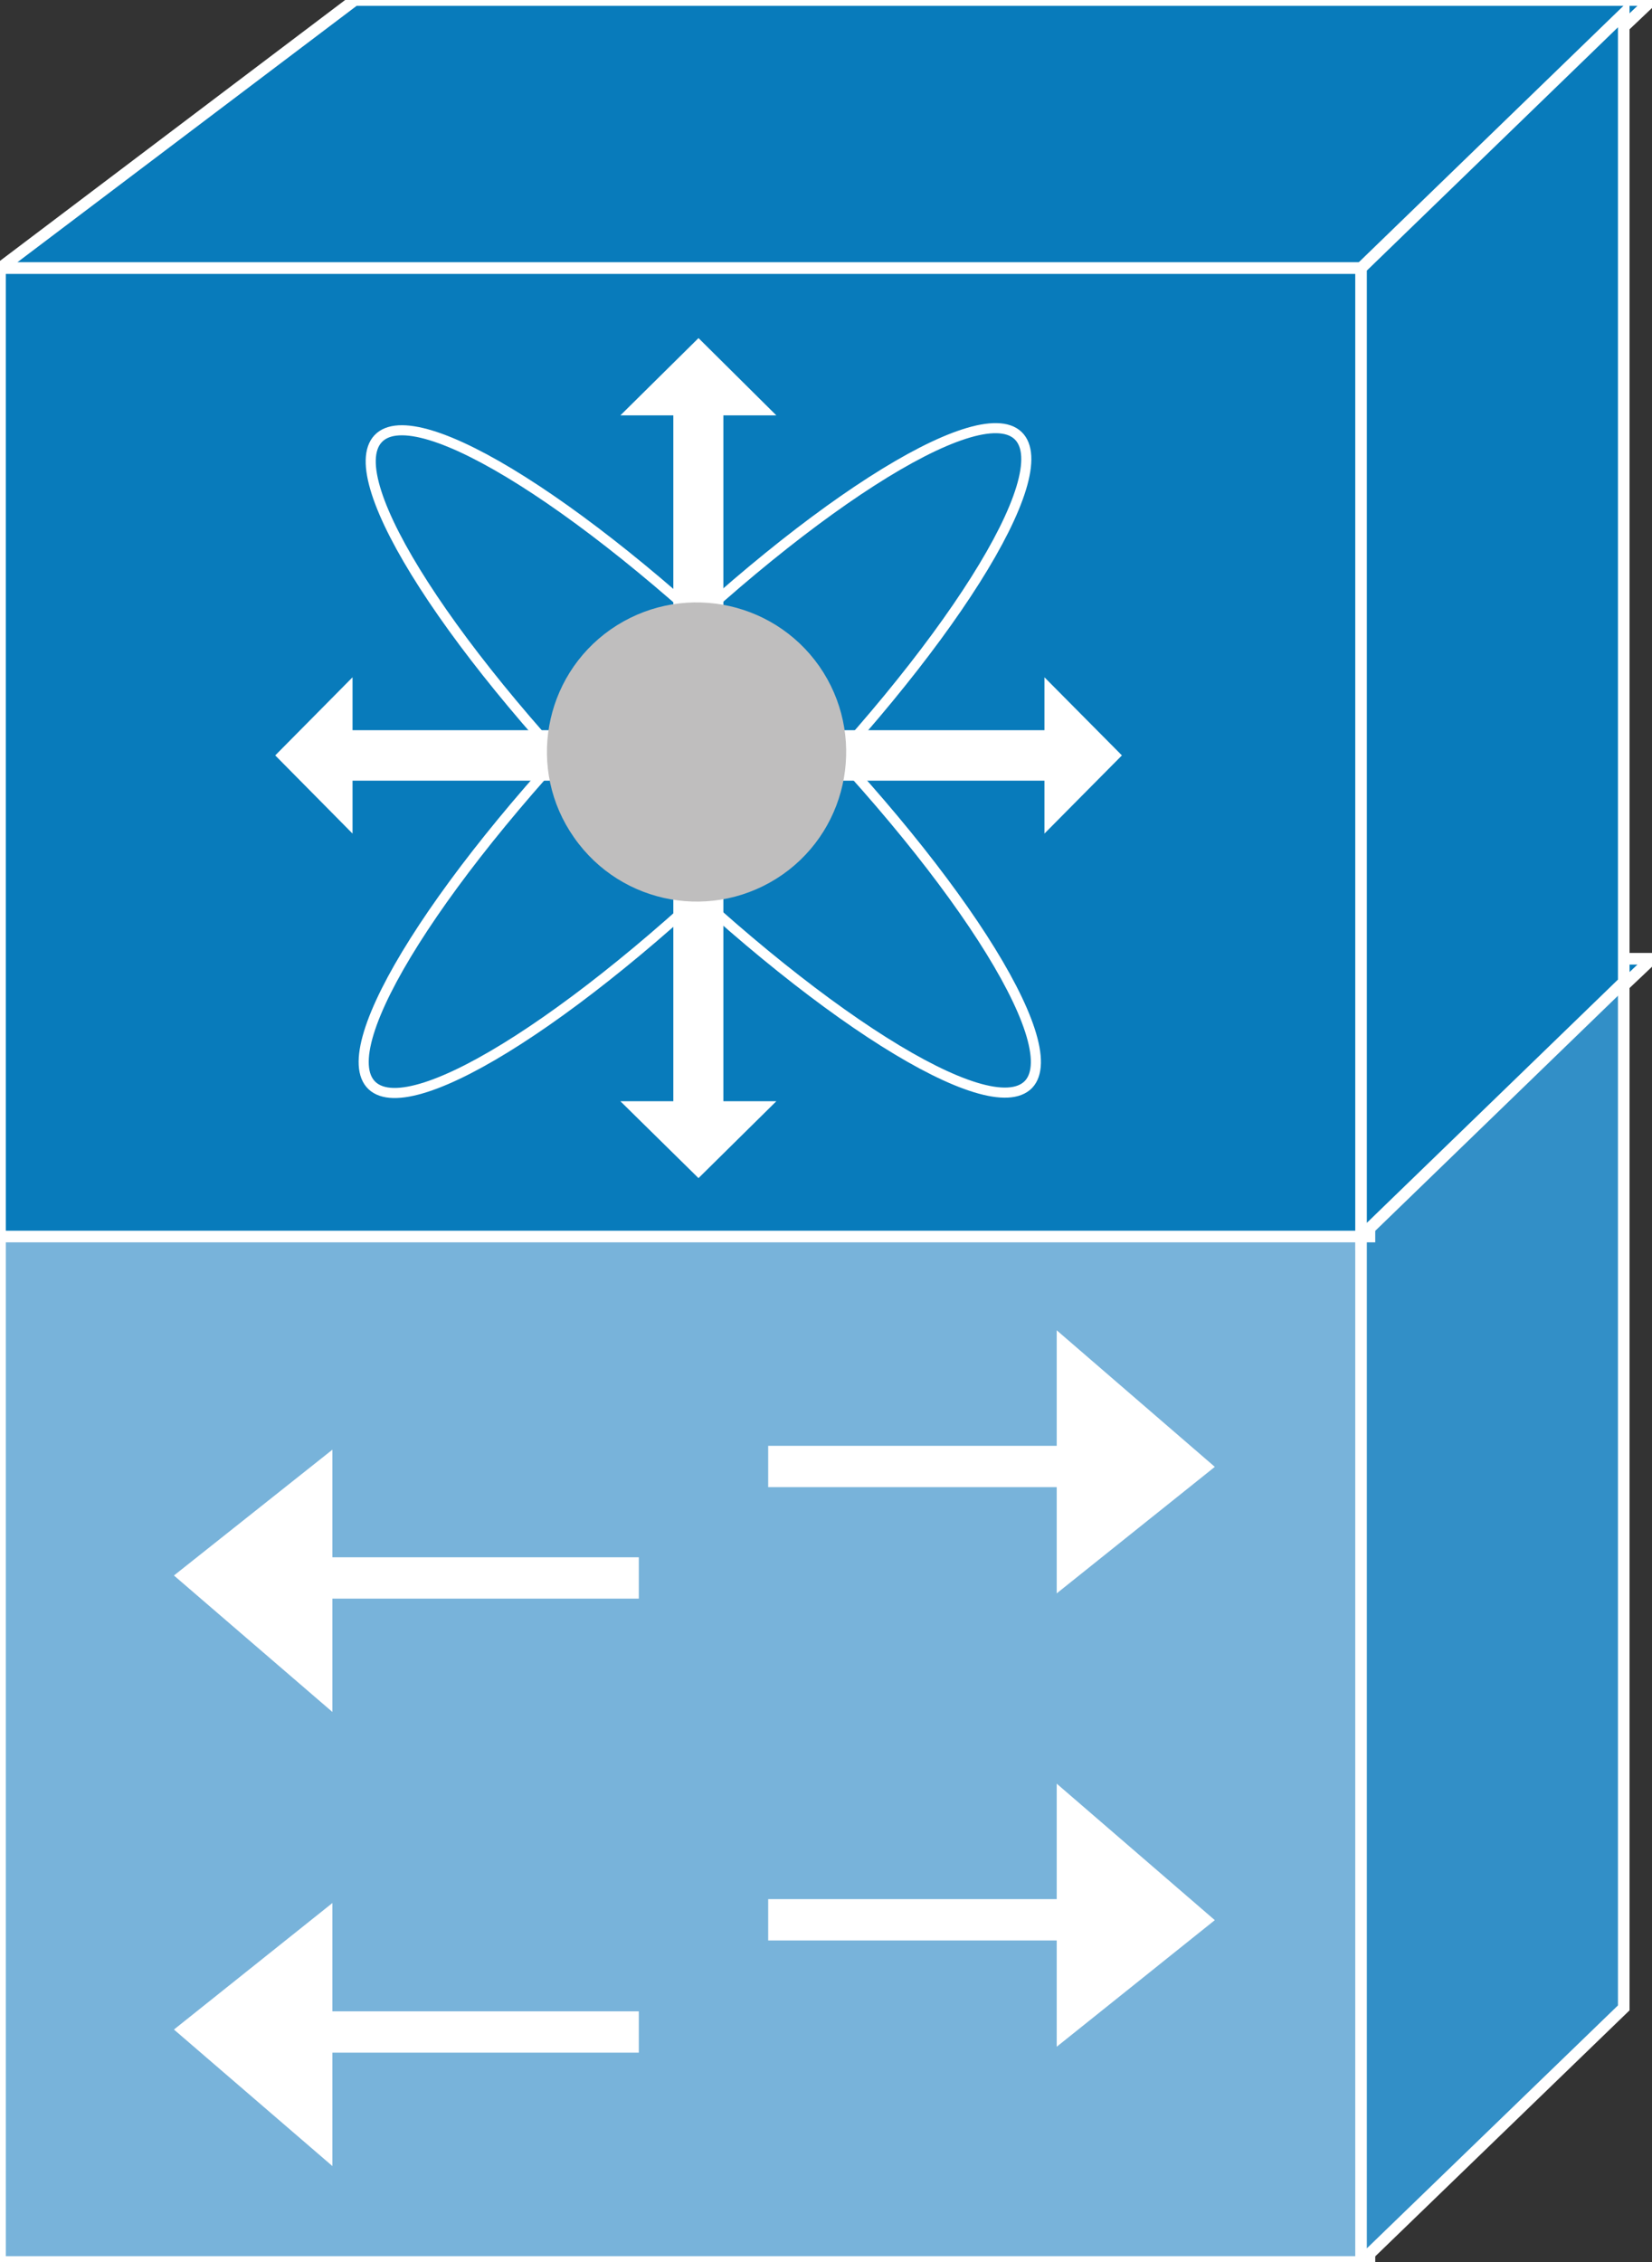 <?xml version="1.0" encoding="utf-8"?>
<!-- Generator: Adobe Illustrator 16.0.0, SVG Export Plug-In . SVG Version: 6.00 Build 0)  -->
<!DOCTYPE svg PUBLIC "-//W3C//DTD SVG 1.1//EN" "http://www.w3.org/Graphics/SVG/1.1/DTD/svg11.dtd">
<svg version="1.1"
	 id="svg2" xmlns:dc="http://purl.org/dc/elements/1.1/" xmlns:cc="http://creativecommons.org/ns#" xmlns:rdf="http://www.w3.org/1999/02/22-rdf-syntax-ns#" xmlns:svg="http://www.w3.org/2000/svg"
	 xmlns="http://www.w3.org/2000/svg" xmlns:xlink="http://www.w3.org/1999/xlink" x="0px" y="0px" width="57px" height="78px"
	 viewBox="0 0 57 78" enable-background="new 0 0 57 78" xml:space="preserve">
<rect x="0" y="0" width="57" height="78" fill="#333333" stroke="none"/>
<g id="g12" transform="scale(0.1,0.1)">
	<path id="path14" fill="#087BBB" d="M570.002,330.601l-97.49,92.324H0.002l122.402-92.324H570.002"/>
	<path id="path16" fill="none" stroke="#FFFFFF" stroke-width="4" d="M570.002,330.601l-97.49,92.324H0.002l122.402-92.324H570.002z
		"/>
	<path id="path18" fill="#78B3DA" d="M0.002,779.995h472.51v-357.07H0.002V779.995z"/>
	<path id="path20" fill="none" stroke="#FFFFFF" stroke-width="4" d="M0.002,779.995h472.51v-357.07H0.002V779.995z"/>
	<path id="path22" fill="#328FC7" d="M560.256,692.358V335.425l-90.645,87.5v357.07L560.256,692.358"/>
	<path id="path24" fill="none" stroke="#FFFFFF" stroke-width="4" d="M560.256,692.358V335.425l-90.645,87.5v357.07L560.256,692.358
		z"/>
	<path id="path26" fill="#087BBB" d="M570.002,0l-97.49,92.456H0.002L122.405,0H570.002"/>
	<path id="path28" fill="none" stroke="#FFFFFF" stroke-width="4" d="M570.002,0l-97.49,92.456H0.002L122.405,0H570.002z"/>
	<path id="path30" fill="#087BBB" d="M0.002,426.382h472.51V92.456H0.002V426.382z"/>
	<path id="path32" fill="none" stroke="#FFFFFF" stroke-width="4" d="M0.002,426.382h472.51V92.456H0.002V426.382z"/>
	<path id="path34" fill="#087BBB" d="M560.256,338.628V4.688l-90.645,87.769v333.926L560.256,338.628"/>
	<path id="path36" fill="none" stroke="#FFFFFF" stroke-width="4" d="M560.256,338.628V4.688l-90.645,87.769v333.926
		L560.256,338.628z"/>
	<path id="path38" fill="#FFFFFF" d="M192.317,251.787h-70.684v-18.242l-26.67,26.934l26.67,26.958v-18.252h70.684V251.787"/>
	<path id="path40" fill="#FFFFFF" d="M232.317,308.999v70.723h-18.271l26.963,26.523l26.865-26.523h-18.281v-70.723H232.317"/>
	<path id="path42" fill="#FFFFFF" d="M232.317,213.955v-70.718h-18.271l26.963-26.655l26.865,26.655h-18.281v70.718H232.317"/>
	<path id="path44" fill="#FFFFFF" d="M289.612,269.185h70.762v18.252l26.729-26.958l-26.729-26.934v18.242h-70.762V269.185"/>
	<path id="path46" fill="none" stroke="#FFFFFF" stroke-width="3.478" d="M354.885,373.921
		c-13.438,13.906-74.443-24.57-136.309-85.977C156.555,226.509,117.2,165.283,130.491,151.25
		c13.311-14.038,74.307,24.58,136.172,86.006C328.547,298.657,368.069,359.917,354.885,373.921z"/>
	<path id="path48" fill="none" stroke="#FFFFFF" stroke-width="3.478" d="M351.262,150.181
		c13.926,13.286-24.482,74.199-86.094,136.143c-61.494,61.797-122.803,101.279-136.836,87.988
		c-13.936-13.281,24.59-74.219,86.084-136.162C275.901,176.343,337.327,137.002,351.262,150.181z"/>
	<path id="path50" fill="#BFBEBE" d="M270.022,301.567c23.33-16.357,28.887-48.564,12.646-71.86
		c-16.377-23.311-48.506-28.994-71.982-12.651c-23.301,16.338-28.994,48.457-12.617,71.738
		C214.417,312.222,246.555,317.915,270.022,301.567"/>
	<path id="path52" fill="none" stroke="#FFFFFF" stroke-width="14.25" d="M220.413,544.116H101.584"/>
	<path id="path54" fill="none" stroke="#FFFFFF" stroke-width="14.25" d="M265.051,505.678h131.338"/>
	<path id="path56" fill="#FFFFFF" d="M365.559,460.796v86.66l52.109-41.68L365.559,460.796"/>
	<path id="path58" fill="none" stroke="#FFFFFF" stroke-width="1.9" d="M365.559,460.796v86.66l52.109-41.68L365.559,460.796z"/>
	<path id="path60" fill="#FFFFFF" d="M113.743,588.257V501.85l-52.236,41.445L113.743,588.257"/>
	<path id="path62" fill="none" stroke="#FFFFFF" stroke-width="1.9" d="M113.743,588.257V501.85l-52.236,41.445L113.743,588.257z"/>
	<path id="path64" fill="none" stroke="#FFFFFF" stroke-width="14.25" d="M220.413,700.678H101.584"/>
	<path id="path66" fill="none" stroke="#FFFFFF" stroke-width="14.25" d="M265.051,661.987h131.338"/>
	<path id="path68" fill="#FFFFFF" d="M365.559,617.124v86.66l52.109-41.699L365.559,617.124"/>
	<path id="path70" fill="none" stroke="#FFFFFF" stroke-width="1.9" d="M365.559,617.124v86.66l52.109-41.699L365.559,617.124z"/>
	<path id="path72" fill="#FFFFFF" d="M113.743,744.839v-86.66l-52.236,41.68L113.743,744.839"/>
	<path id="path74" fill="none" stroke="#FFFFFF" stroke-width="1.9" d="M113.743,744.839v-86.66l-52.236,41.68L113.743,744.839z"/>
</g>
</svg>
